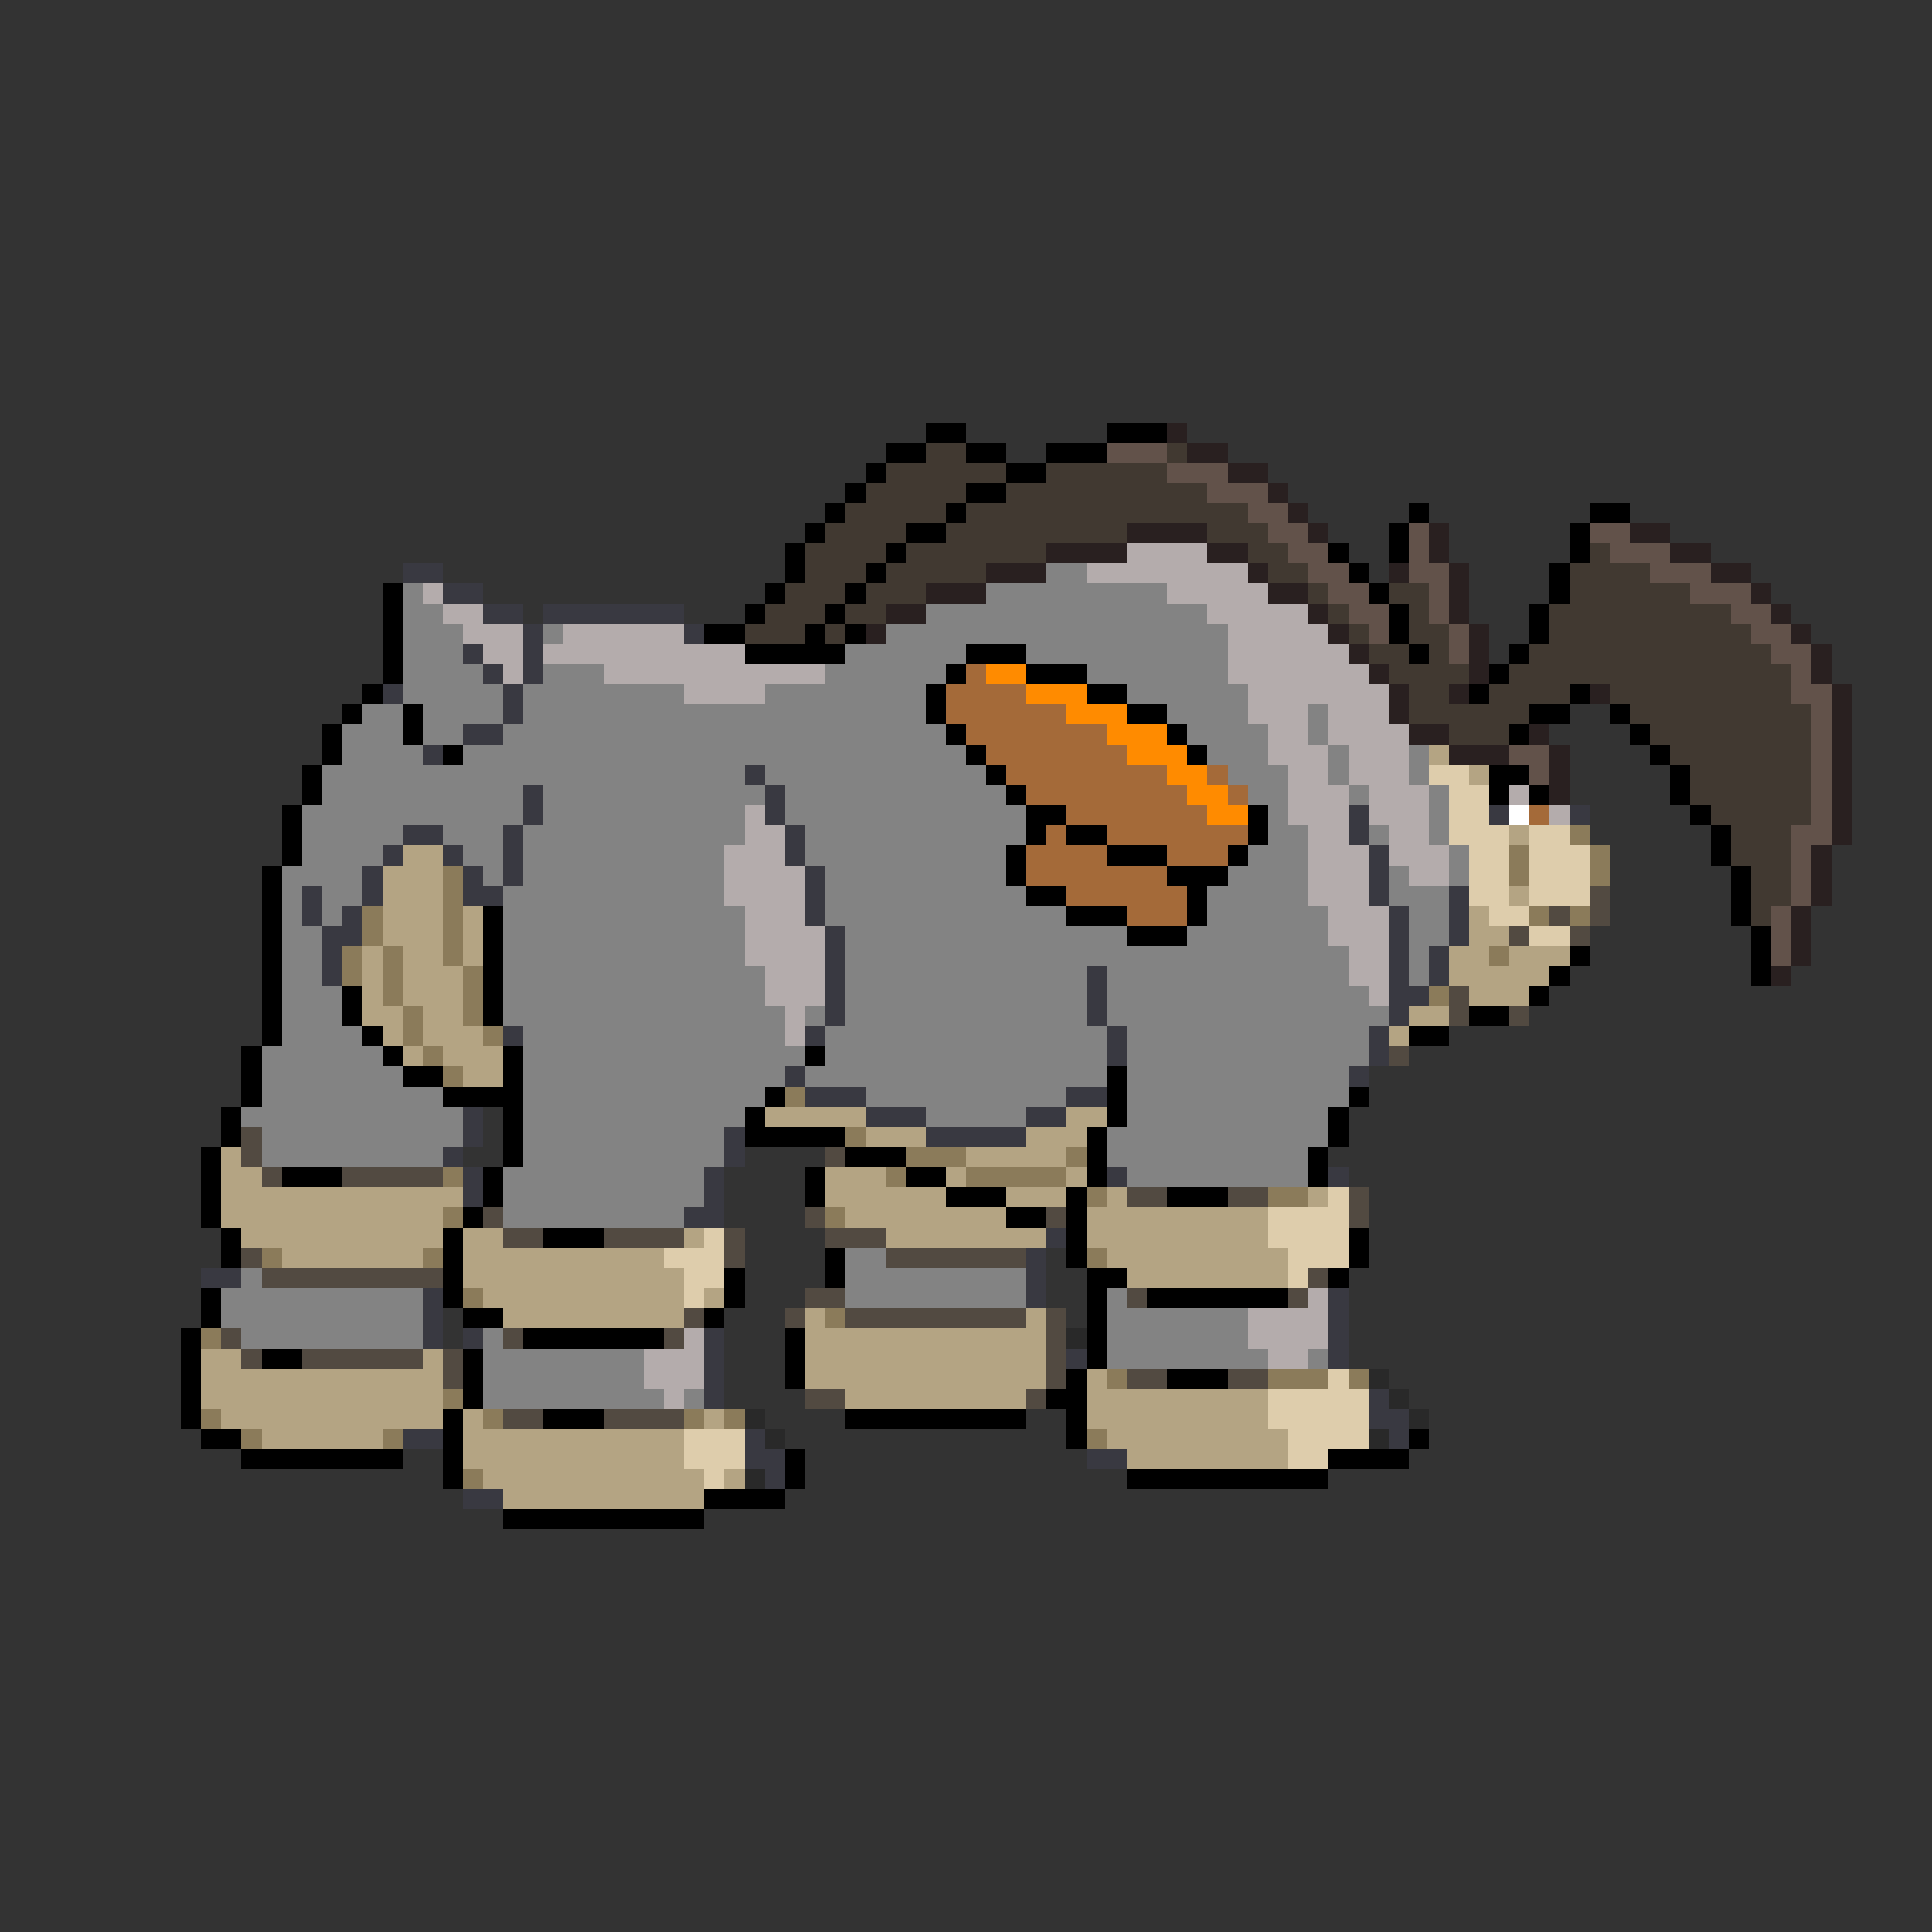<svg xmlns="http://www.w3.org/2000/svg" viewBox="0 -0.5 96 96" shape-rendering="crispEdges">
<rect x="0" y="-0.5" width="96" height="96" fill="#333333" stroke="none"/>
<path stroke="#000000" d="M46 21h2M55 21h3M44 22h2M48 22h2M52 22h3M43 23h1M50 23h2M42 24h1M48 24h2M41 25h1M47 25h1M70 25h1M79 25h2M40 26h1M45 26h2M69 26h1M78 26h1M39 27h1M44 27h1M66 27h1M69 27h1M78 27h1M39 28h1M43 28h1M67 28h1M77 28h1M19 29h1M38 29h1M42 29h1M68 29h1M77 29h1M19 30h1M37 30h1M41 30h1M69 30h1M76 30h1M19 31h1M35 31h2M40 31h1M42 31h1M69 31h1M76 31h1M19 32h1M37 32h5M48 32h3M70 32h1M75 32h1M19 33h1M47 33h1M51 33h3M74 33h1M18 34h1M46 34h1M54 34h2M73 34h1M78 34h1M17 35h1M20 35h1M46 35h1M56 35h2M76 35h2M80 35h1M16 36h1M20 36h1M47 36h1M58 36h1M75 36h1M81 36h1M16 37h1M22 37h1M48 37h1M59 37h1M82 37h1M15 38h1M49 38h1M74 38h2M83 38h1M15 39h1M50 39h1M74 39h1M76 39h1M83 39h1M14 40h1M51 40h2M62 40h1M84 40h1M14 41h1M51 41h1M53 41h2M62 41h1M85 41h1M14 42h1M50 42h1M55 42h3M61 42h1M85 42h1M13 43h1M50 43h1M58 43h3M86 43h1M13 44h1M51 44h2M59 44h1M86 44h1M13 45h1M24 45h1M53 45h3M59 45h1M86 45h1M13 46h1M24 46h1M56 46h3M87 46h1M13 47h1M24 47h1M78 47h1M87 47h1M13 48h1M24 48h1M77 48h1M87 48h1M13 49h1M17 49h1M24 49h1M76 49h1M13 50h1M17 50h1M24 50h1M73 50h2M13 51h1M18 51h1M70 51h2M12 52h1M19 52h1M25 52h1M40 52h1M12 53h1M20 53h2M25 53h1M55 53h1M12 54h1M22 54h4M38 54h1M55 54h1M67 54h1M11 55h1M25 55h1M37 55h1M55 55h1M66 55h1M11 56h1M25 56h1M37 56h5M54 56h1M66 56h1M10 57h1M25 57h1M42 57h3M54 57h1M65 57h1M10 58h1M14 58h3M24 58h1M40 58h1M45 58h2M54 58h1M65 58h1M10 59h1M24 59h1M40 59h1M47 59h3M53 59h1M58 59h3M10 60h1M23 60h1M50 60h2M53 60h1M11 61h1M22 61h1M27 61h3M53 61h1M67 61h1M11 62h1M22 62h1M41 62h1M53 62h1M67 62h1M22 63h1M36 63h1M41 63h1M54 63h2M66 63h1M10 64h1M22 64h1M36 64h1M54 64h1M57 64h7M10 65h1M23 65h2M35 65h1M54 65h1M9 66h1M26 66h7M39 66h1M54 66h1M9 67h1M13 67h2M23 67h1M39 67h1M54 67h1M9 68h1M23 68h1M39 68h1M53 68h1M58 68h3M9 69h1M23 69h1M52 69h2M9 70h1M22 70h1M27 70h3M42 70h9M53 70h1M10 71h2M22 71h1M53 71h1M70 71h1M12 72h8M22 72h1M39 72h1M66 72h4M22 73h1M39 73h1M56 73h10M35 74h4M25 75h10" />
<path stroke="#292020" d="M58 21h1M59 22h2M61 23h2M63 24h1M64 25h1M56 26h4M65 26h1M71 26h1M81 26h2M52 27h4M60 27h2M71 27h1M83 27h2M49 28h3M62 28h1M69 28h1M72 28h1M85 28h2M46 29h3M63 29h2M72 29h1M87 29h1M44 30h2M65 30h1M72 30h1M88 30h1M43 31h1M66 31h1M73 31h1M89 31h1M67 32h1M73 32h1M90 32h1M68 33h1M73 33h1M90 33h1M69 34h1M72 34h1M79 34h1M91 34h1M69 35h1M91 35h1M70 36h2M76 36h1M91 36h1M72 37h3M77 37h1M91 37h1M77 38h1M91 38h1M77 39h1M91 39h1M91 40h1M91 41h1M90 42h1M90 43h1M90 44h1M89 45h1M89 46h1M89 47h1M88 48h1" />
<path stroke="#413931" d="M46 22h2M58 22h1M44 23h6M52 23h6M43 24h5M50 24h10M42 25h5M48 25h14M41 26h4M47 26h9M60 26h3M40 27h4M45 27h7M62 27h2M79 27h1M40 28h3M44 28h5M63 28h2M78 28h4M39 29h3M43 29h3M65 29h1M69 29h2M78 29h6M38 30h3M42 30h2M66 30h1M70 30h1M77 30h9M37 31h3M41 31h1M67 31h1M70 31h2M77 31h10M68 32h2M71 32h1M76 32h12M69 33h4M75 33h14M70 34h2M74 34h4M80 34h9M70 35h6M81 35h9M72 36h3M82 36h8M83 37h7M84 38h6M84 39h6M85 40h5M86 41h3M86 42h3M87 43h2M87 44h2M87 45h1" />
<path stroke="#62524a" d="M55 22h3M58 23h3M60 24h3M62 25h2M63 26h2M70 26h1M79 26h2M64 27h2M70 27h1M80 27h3M65 28h2M70 28h2M82 28h3M66 29h2M71 29h1M84 29h3M67 30h2M71 30h1M86 30h2M68 31h1M72 31h1M87 31h2M72 32h1M88 32h2M89 33h1M89 34h2M90 35h1M90 36h1M75 37h2M90 37h1M76 38h1M90 38h1M90 39h1M90 40h1M89 41h2M89 42h1M89 43h1M89 44h1M88 45h1M88 46h1M88 47h1" />
<path stroke="#b4acac" d="M56 27h4M54 28h8M21 29h1M58 29h5M22 30h2M60 30h5M23 31h3M28 31h6M61 31h5M24 32h2M27 32h10M61 32h6M25 33h1M30 33h11M61 33h7M34 34h4M62 34h7M62 35h3M66 35h3M63 36h2M66 36h4M63 37h3M67 37h3M64 38h2M67 38h3M64 39h3M68 39h3M75 39h1M37 40h1M64 40h3M68 40h3M77 40h1M37 41h2M65 41h2M69 41h2M36 42h3M65 42h3M69 42h3M36 43h4M65 43h3M70 43h2M36 44h4M65 44h3M37 45h3M66 45h3M37 46h4M66 46h3M37 47h4M67 47h2M38 48h3M67 48h2M38 49h3M68 49h1M39 50h1M39 51h1M65 64h1M62 65h4M34 66h1M62 66h4M32 67h3M63 67h2M32 68h3M33 69h1" />
<path stroke="#393941" d="M20 28h2M22 29h2M24 30h2M27 30h7M26 31h1M34 31h1M23 32h1M26 32h1M24 33h1M26 33h1M19 34h1M25 34h1M25 35h1M23 36h2M21 37h1M37 38h1M26 39h1M38 39h1M26 40h1M38 40h1M67 40h1M74 40h1M78 40h1M20 41h2M25 41h1M39 41h1M67 41h1M19 42h1M22 42h1M25 42h1M39 42h1M68 42h1M18 43h1M23 43h1M25 43h1M40 43h1M68 43h1M15 44h1M18 44h1M23 44h2M40 44h1M68 44h1M72 44h1M15 45h1M17 45h1M40 45h1M69 45h1M72 45h1M16 46h2M41 46h1M69 46h1M72 46h1M16 47h1M41 47h1M69 47h1M71 47h1M16 48h1M41 48h1M54 48h1M69 48h1M71 48h1M41 49h1M54 49h1M69 49h2M41 50h1M54 50h1M69 50h1M25 51h1M40 51h1M55 51h1M68 51h1M55 52h1M68 52h1M39 53h1M67 53h1M40 54h3M53 54h2M23 55h1M43 55h3M51 55h2M23 56h1M36 56h1M46 56h5M22 57h1M36 57h1M23 58h1M35 58h1M55 58h1M66 58h1M23 59h1M35 59h1M34 60h2M52 61h1M51 62h1M10 63h2M51 63h1M21 64h1M51 64h1M66 64h1M21 65h1M66 65h1M21 66h1M23 66h1M35 66h1M66 66h1M35 67h1M53 67h1M66 67h1M35 68h1M35 69h1M68 69h1M68 70h2M20 71h2M37 71h1M69 71h1M37 72h2M54 72h2M38 73h1M23 74h2" />
<path stroke="#838383" d="M52 28h2M20 29h1M49 29h9M20 30h2M46 30h14M20 31h3M27 31h1M44 31h17M20 32h3M42 32h6M51 32h10M20 33h4M27 33h3M41 33h6M54 33h7M20 34h5M26 34h8M38 34h8M56 34h6M18 35h2M21 35h4M26 35h20M58 35h4M65 35h1M17 36h3M21 36h2M25 36h22M59 36h4M65 36h1M17 37h4M23 37h25M60 37h3M66 37h1M70 37h1M16 38h21M38 38h11M61 38h3M66 38h1M70 38h1M16 39h10M27 39h11M39 39h11M62 39h2M67 39h1M71 39h1M15 40h11M27 40h10M39 40h12M63 40h1M71 40h1M15 41h5M22 41h3M26 41h11M40 41h11M63 41h2M68 41h1M71 41h1M15 42h4M23 42h2M26 42h10M40 42h10M62 42h3M72 42h1M14 43h4M24 43h1M26 43h10M41 43h9M61 43h4M69 43h1M72 43h1M14 44h1M16 44h2M25 44h11M41 44h10M60 44h5M69 44h3M14 45h1M16 45h1M25 45h12M41 45h12M60 45h6M70 45h2M14 46h2M25 46h12M42 46h14M59 46h7M70 46h2M14 47h2M25 47h12M42 47h25M70 47h1M14 48h2M25 48h13M42 48h12M55 48h12M70 48h1M14 49h3M25 49h13M42 49h12M55 49h13M14 50h3M25 50h14M40 50h1M42 50h12M55 50h14M14 51h4M26 51h13M41 51h14M56 51h12M13 52h6M26 52h14M41 52h14M56 52h12M13 53h7M26 53h13M40 53h15M56 53h11M13 54h9M26 54h12M43 54h10M56 54h11M12 55h11M26 55h11M46 55h5M56 55h10M13 56h10M26 56h10M55 56h11M13 57h9M26 57h10M55 57h10M25 58h10M56 58h9M25 59h10M25 60h9M42 62h2M12 63h1M42 63h9M11 64h10M42 64h9M55 64h1M11 65h10M55 65h7M12 66h9M24 66h1M55 66h7M24 67h8M55 67h8M65 67h1M24 68h8M24 69h9M34 69h1" />
<path stroke="#a46a39" d="M48 33h1M47 34h4M47 35h6M48 36h7M49 37h7M50 38h8M60 38h1M51 39h8M61 39h1M53 40h7M76 40h1M52 41h1M55 41h7M51 42h4M58 42h3M51 43h7M53 44h6M56 45h3" />
<path stroke="#ff8b00" d="M49 33h2M51 34h3M53 35h3M55 36h3M56 37h3M58 38h2M59 39h2M60 40h2" />
<path stroke="#b4a483" d="M71 37h1M73 38h1M75 41h1M20 42h2M19 43h3M19 44h3M75 44h1M19 45h3M23 45h1M73 45h1M19 46h3M23 46h1M73 46h2M18 47h1M20 47h2M23 47h1M72 47h2M75 47h3M18 48h1M20 48h3M72 48h5M18 49h1M20 49h3M73 49h3M18 50h2M21 50h2M70 50h2M19 51h1M21 51h3M69 51h1M20 52h1M22 52h3M23 53h2M38 55h5M53 55h2M43 56h3M51 56h3M11 57h1M48 57h5M11 58h2M41 58h3M47 58h1M53 58h1M11 59h12M41 59h6M50 59h3M55 59h1M65 59h1M11 60h11M42 60h8M54 60h9M12 61h10M23 61h2M34 61h1M44 61h8M54 61h9M14 62h7M23 62h10M55 62h9M23 63h11M56 63h8M24 64h10M35 64h1M25 65h9M40 65h1M51 65h1M40 66h12M10 67h2M21 67h1M40 67h12M10 68h12M40 68h12M54 68h1M10 69h12M42 69h9M54 69h9M11 70h11M23 70h1M35 70h1M54 70h9M13 71h6M23 71h11M55 71h9M23 72h11M56 72h8M24 73h11M36 73h1M25 74h10" />
<path stroke="#decdac" d="M71 38h2M72 39h2M72 40h2M72 41h3M76 41h2M73 42h2M76 42h3M73 43h2M76 43h3M73 44h2M76 44h3M74 45h2M76 46h2M66 59h1M63 60h4M35 61h1M63 61h4M33 62h3M64 62h3M34 63h2M64 63h1M34 64h1M66 68h1M63 69h5M63 70h5M34 71h3M64 71h4M34 72h3M64 72h2M35 73h1" />
<path stroke="#ffffff" d="M75 40h1" />
<path stroke="#8b7b5a" d="M78 41h1M75 42h1M79 42h1M22 43h1M75 43h1M79 43h1M22 44h1M18 45h1M22 45h1M76 45h1M78 45h1M18 46h1M22 46h1M17 47h1M19 47h1M22 47h1M74 47h1M17 48h1M19 48h1M23 48h1M19 49h1M23 49h1M71 49h1M20 50h1M23 50h1M20 51h1M24 51h1M21 52h1M22 53h1M39 54h1M42 56h1M45 57h3M53 57h1M22 58h1M44 58h1M48 58h5M54 59h1M63 59h2M22 60h1M41 60h1M13 62h1M21 62h1M54 62h1M23 64h1M41 65h1M10 66h1M55 68h1M63 68h3M67 68h1M22 69h1M10 70h1M24 70h1M34 70h1M36 70h1M12 71h1M19 71h1M54 71h1M23 73h1" />
<path stroke="#524a41" d="M79 44h1M77 45h1M79 45h1M75 46h1M78 46h1M72 49h1M72 50h1M75 50h1M69 52h1M12 56h1M12 57h1M41 57h1M13 58h1M17 58h5M56 59h2M61 59h2M67 59h1M24 60h1M40 60h1M52 60h1M67 60h1M25 61h2M30 61h4M36 61h1M41 61h3M12 62h1M36 62h1M44 62h7M13 63h9M65 63h1M40 64h2M56 64h1M64 64h1M34 65h1M39 65h1M42 65h9M52 65h1M11 66h1M25 66h1M33 66h1M52 66h1M12 67h1M15 67h6M22 67h1M52 67h1M22 68h1M52 68h1M56 68h2M61 68h2M40 69h2M51 69h1M25 70h2M30 70h4" />
<path stroke="#292929" d="M53 66h1M68 68h1M69 69h1M37 70h1M70 70h1M38 71h1M68 71h1M37 73h1" />
</svg>